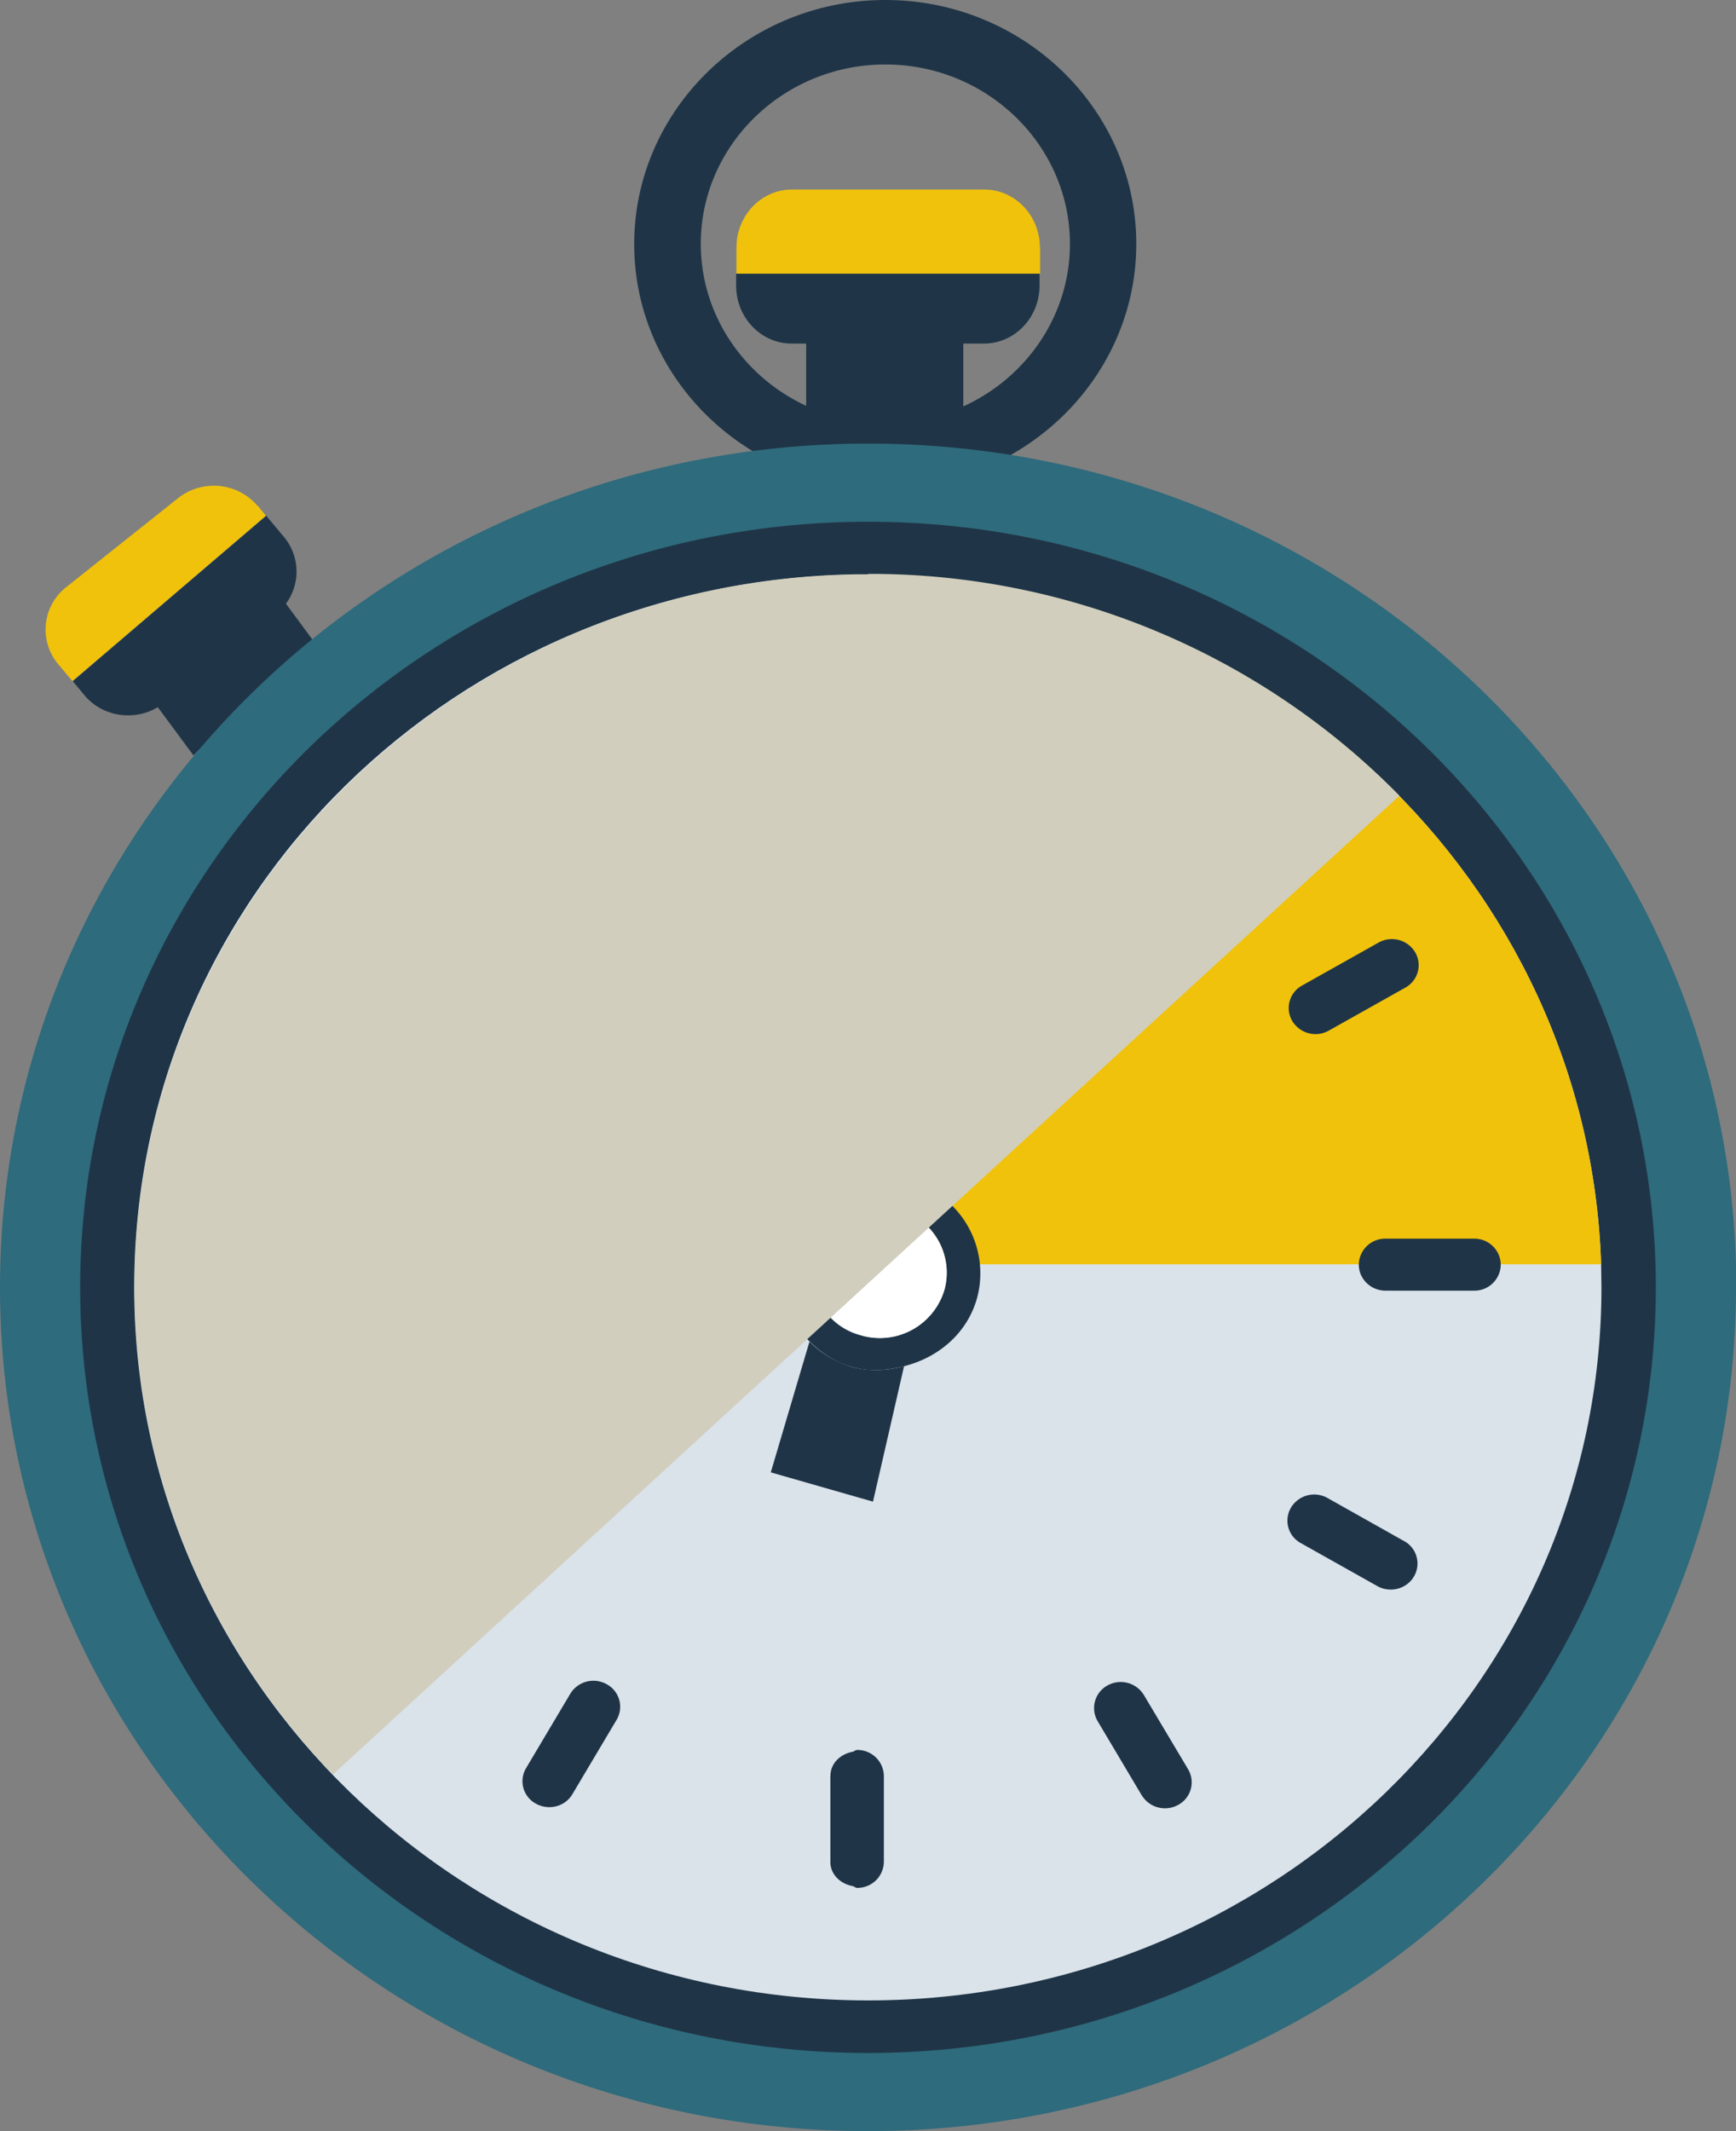 <svg xmlns="http://www.w3.org/2000/svg" width="22" height="27" fill="none" viewBox="0 0 22 27">
  <rect x="0" y="0" width="22" height="27" fill="#808080" stroke="none"/>
  <g clip-path="url(#a)">
    <path fill="#1F3547" d="M11.22 6.183c-1.755 0-3.183-1.388-3.183-3.09C8.037 1.392 9.465 0 11.22 0s3.18 1.388 3.18 3.09c0 1.701-1.429 3.089-3.18 3.089v.004Zm0-5.366c-1.288 0-2.339 1.02-2.339 2.272 0 1.252 1.05 2.273 2.34 2.273 1.287 0 2.338-1.02 2.338-2.272 0-1.252-1.05-2.273-2.339-2.273ZM3.35 7.28s-.023.018-.034.03L1.654 8.493l.798 1.078a12.255 12.255 0 0 1 1.572-1.38l-.673-.912Z"/>
    <path fill="#1F3547" d="m3.596 6.8-.222-.266L.922 8.63l.148.178c.25.299.7.34 1.008.098L3.495 7.78a.683.683 0 0 0 .101-.98Z"/>
    <path fill="#F0C20C" d="M3.265 6.41a.73.73 0 0 0-1.008-.099L.84 7.438a.683.683 0 0 0-.1.98l.178.211L3.37 6.534l-.105-.128v.004Z"/>
    <path fill="#1F3547" d="M12.208 4.258h-1.992v1.6c.319-.06.642-.099.973-.102h.046c.331 0 .654.037.973.098V4.258Z"/>
    <path fill="#F0C20C" d="M13.178 3.135c0-.405-.316-.734-.705-.734h-2.436c-.39 0-.704.33-.704.734v.333h3.848v-.333h-.003Z"/>
    <path fill="#1F3547" d="M9.329 3.468v.151c0 .405.315.734.704.734h2.436c.39 0 .705-.33.705-.734v-.151h-3.85.005Z"/>
    <path fill="#2E6B7C" d="M22 16.31C22 22.213 17.077 27 10.998 27 4.92 27 0 22.213 0 16.31S4.923 5.62 11.002 5.62c6.079 0 11.002 4.783 11.002 10.69H22Z"/>
    <path fill="#1F3547" d="M20.984 16.31c0 5.358-4.468 9.7-9.982 9.7-5.515 0-9.986-4.342-9.986-9.7 0-5.359 4.471-9.7 9.986-9.7 5.514 0 9.982 4.341 9.982 9.7Z"/>
    <path fill="#DAE2EA" d="M20.295 16.31c0 4.988-4.16 9.034-9.293 9.034-5.133 0-9.301-4.046-9.301-9.034s4.09-8.962 9.16-9.03h.14c5.037 0 9.135 3.89 9.29 8.746 0 .095.004.193.004.288v-.004Z"/>
    <path fill="#F0C20C" d="M20.291 16.018h-9.43V7.28h.14c5.037 0 9.135 3.892 9.29 8.747v-.008Z"/>
    <path fill="#1F3547" d="M11.476 14.918c.199.053.366.155.51.28l1.541-6.463-.661-.17-1.981 6.35c.19-.038.385-.05.587 0l.004.003Zm-.412 4.103.393-1.713a1.285 1.285 0 0 1-.646.015 1.284 1.284 0 0 1-.553-.325l-.49 1.656 1.292.37.004-.003Z"/>
    <path fill="#1F3547" d="M9.908 15.8c-.124.45.039.892.354 1.198.152.147.331.268.553.325.222.057.44.038.646-.015.432-.11.798-.416.922-.866a1.207 1.207 0 0 0-.397-1.24 1.238 1.238 0 0 0-.51-.28 1.236 1.236 0 0 0-.587 0c-.066.015-.125.038-.187.06-.374.136-.685.42-.794.825v-.008Zm.413.105a.851.851 0 0 1 1.043-.586.824.824 0 0 1 .603 1.017.851.851 0 0 1-1.043.586.822.822 0 0 1-.603-1.013v-.004Z"/>
    <path fill="#fff" d="M10.928 16.922a.854.854 0 0 0 1.043-.586.83.83 0 0 0-.603-1.017.854.854 0 0 0-1.043.586.825.825 0 0 0 .603 1.014v.003Z"/>
    <path fill="#1F3547" d="M10.55 8.425v1.09c0 .147.113.253.253.294.031.008.055.034.086.034a.334.334 0 0 0 .338-.329V8.425a.334.334 0 0 0-.338-.329c-.035 0-.055.027-.086.034-.14.042-.253.148-.253.295Zm-3.28.828a.324.324 0 0 0-.436-.113l-.035.019a.305.305 0 0 0-.117.423l.58.976c.09.148.284.2.436.113l.035-.018a.305.305 0 0 0 .116-.424l-.58-.976ZM4.296 11.92a.343.343 0 0 0-.463.12.323.323 0 0 0 .125.45l.969.545c.16.09.37.038.463-.121a.323.323 0 0 0-.125-.45l-.969-.545Zm.234 4.072a.334.334 0 0 0-.339-.329h-1.12a.334.334 0 0 0-.34.33c0 .18.153.328.34.328h1.12a.334.334 0 0 0 .339-.329Zm.381 2.965-.969.544a.324.324 0 0 0-.124.45c.093.159.3.212.463.121l.969-.544a.324.324 0 0 0 .124-.45.344.344 0 0 0-.463-.121Zm2.779 2.382a.343.343 0 0 0-.463.12l-.56.942a.323.323 0 0 0 .124.45c.164.091.37.038.463-.12l.56-.942a.324.324 0 0 0-.124-.45Zm2.833 1.161v1.089c0 .159.125.276.28.306.024.004.036.023.059.023a.334.334 0 0 0 .339-.329v-1.09a.334.334 0 0 0-.339-.328c-.023 0-.035.019-.058.023-.156.03-.28.147-.28.306Zm3.947.246a.344.344 0 0 0 .462.12.324.324 0 0 0 .125-.45l-.56-.94a.344.344 0 0 0-.463-.122.327.327 0 0 0-.125.45l.56.942Zm2.985-2.651c.16.09.37.038.463-.121a.323.323 0 0 0-.125-.45l-.969-.545a.343.343 0 0 0-.463.121.323.323 0 0 0 .124.45l.97.545Zm-.235-4.073c0 .182.152.33.34.33h1.12a.334.334 0 0 0 .339-.33.334.334 0 0 0-.339-.329h-1.12a.334.334 0 0 0-.34.33Zm-.38-2.965.969-.544a.324.324 0 0 0 .124-.45.344.344 0 0 0-.463-.121l-.969.544a.324.324 0 0 0-.124.45.344.344 0 0 0 .463.121Zm-2.764-2.37c.152.087.35.034.436-.114l.58-.976a.305.305 0 0 0-.117-.423l-.035-.019a.323.323 0 0 0-.435.114l-.58.975a.305.305 0 0 0 .116.424l.035.019Z"/>
    <path fill="#D1CEBD" d="M11.002 7.276h-.14c-5.071.071-9.157 4.087-9.157 9.03 0 2.39.957 4.56 2.514 6.175l13.516-12.4a9.4 9.4 0 0 0-6.733-2.81v.005Z" style="mix-blend-mode:overlay"/>
  </g>
  <defs>
    <clipPath id="a">
      <path fill="#fff" d="M0 0h22v27H0z"/>
    </clipPath>
  </defs>
</svg>
